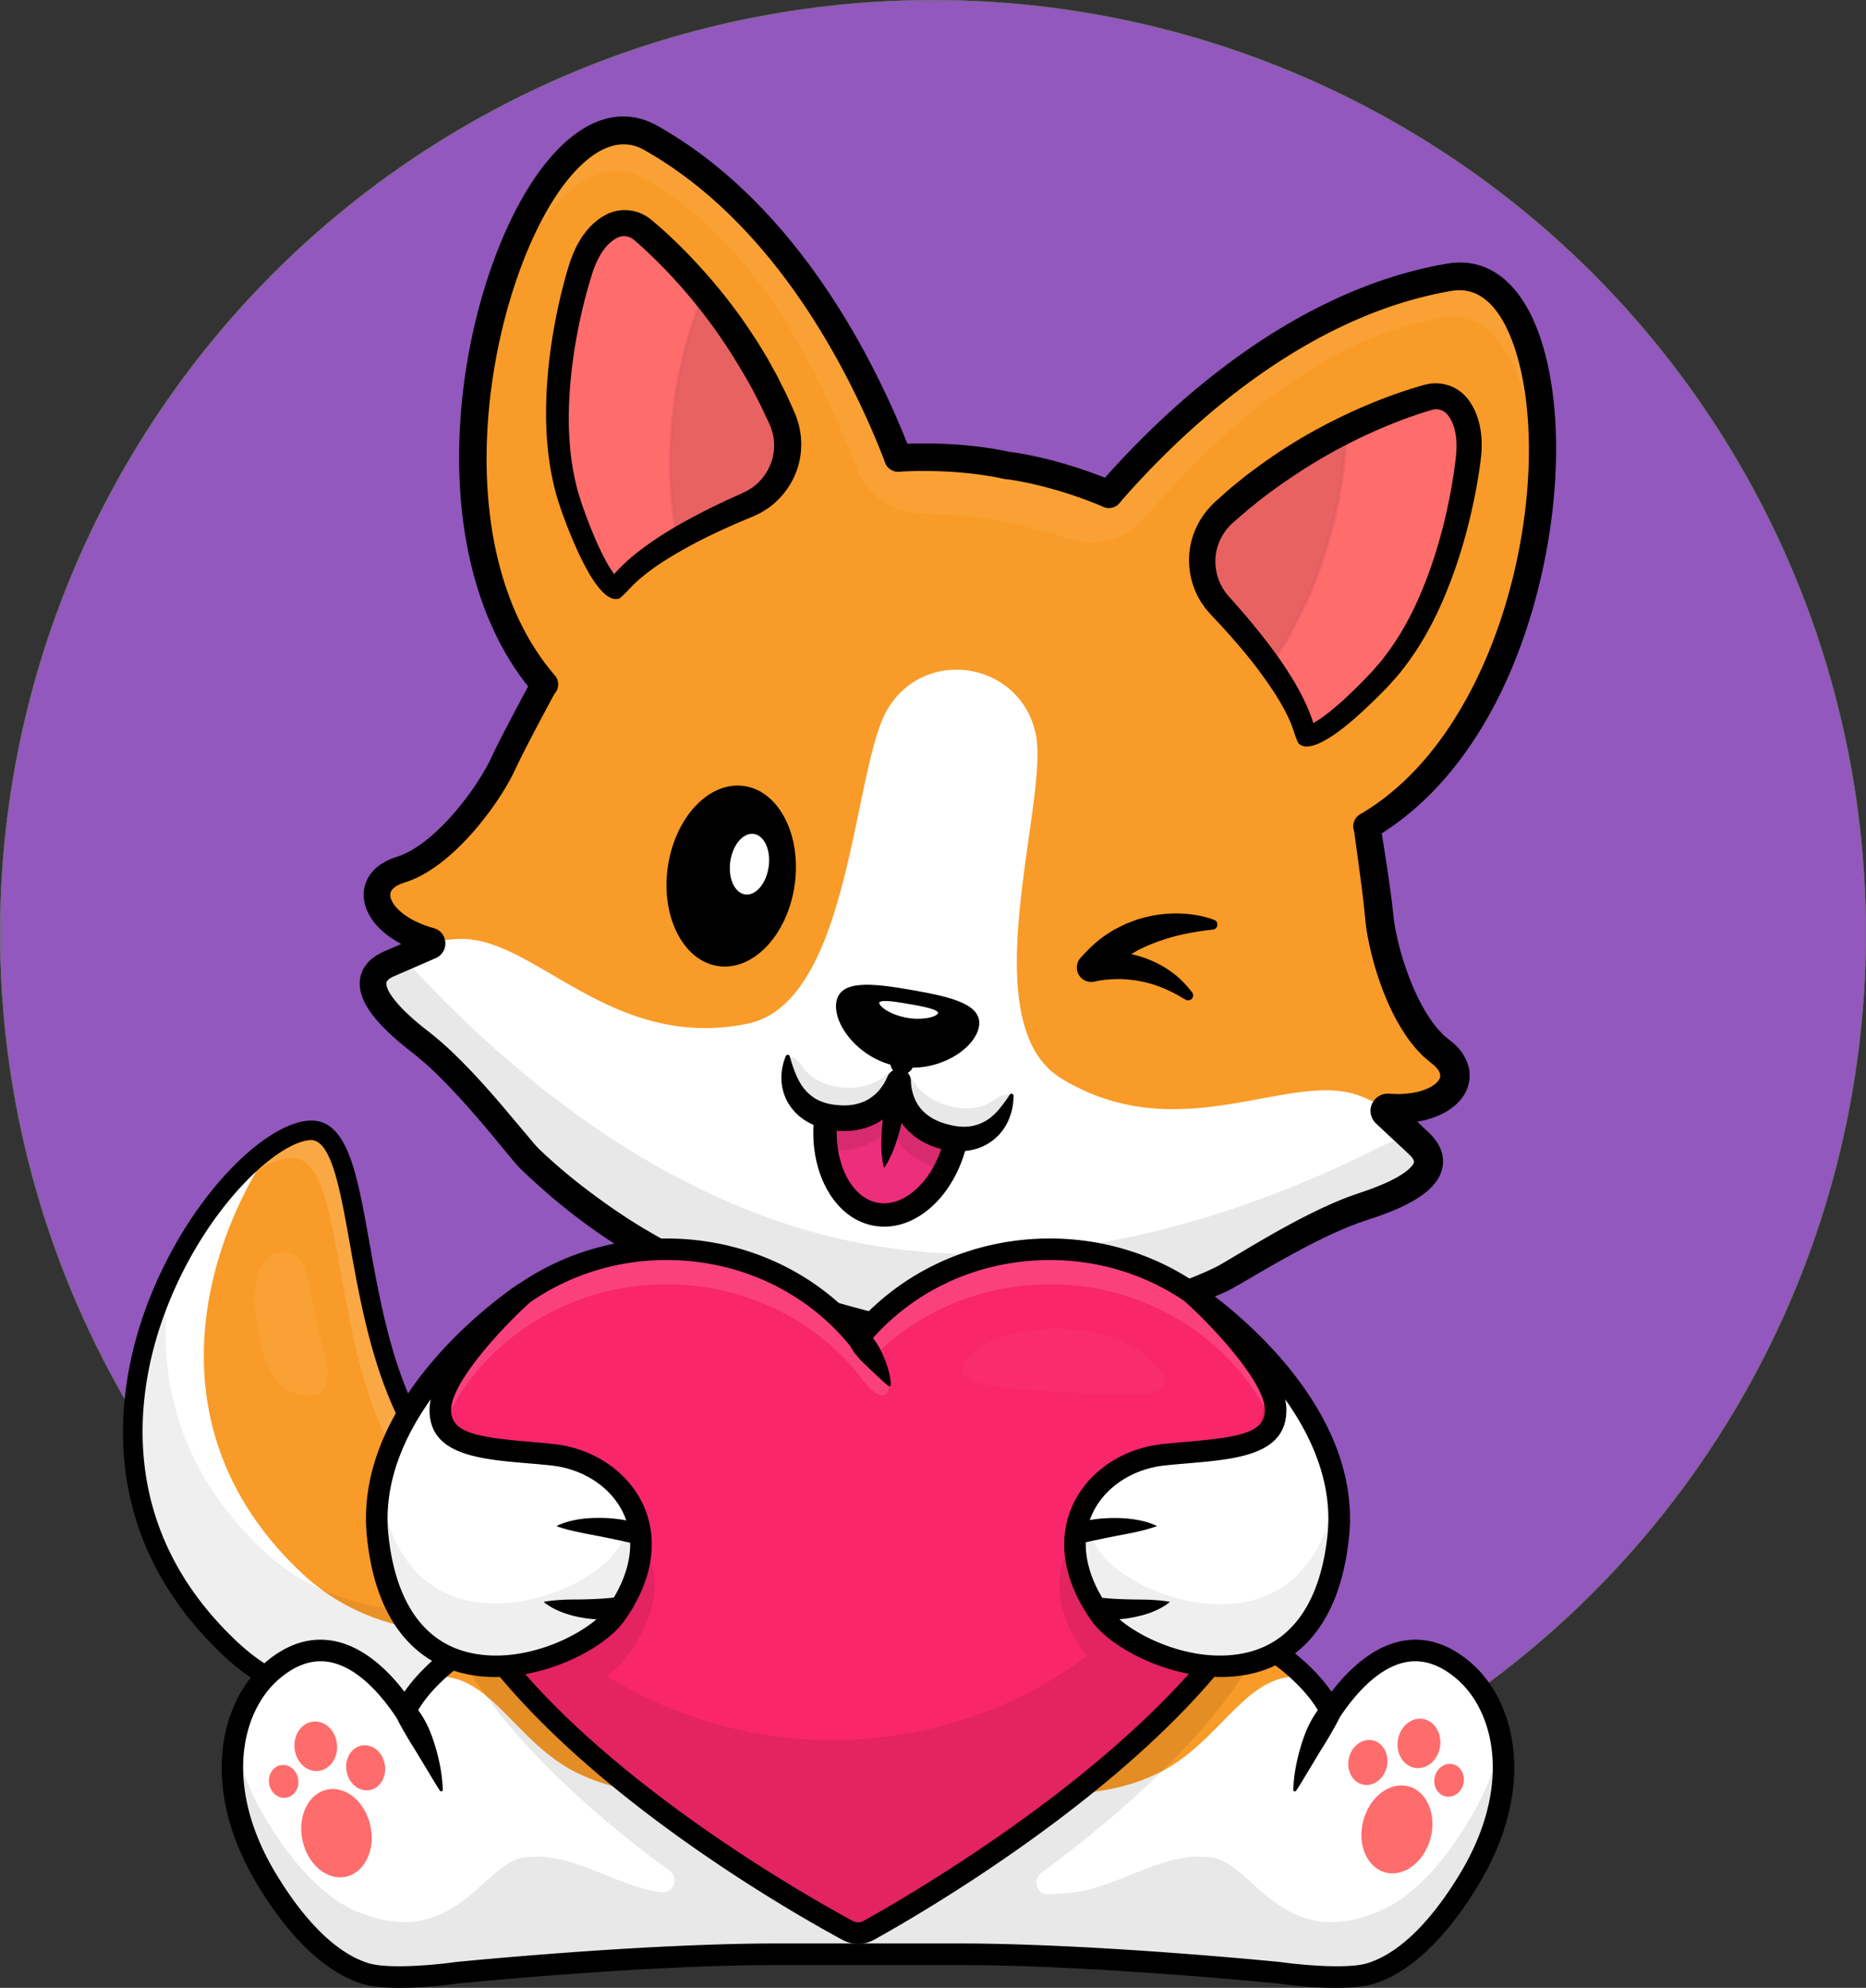 <svg xmlns="http://www.w3.org/2000/svg" width="2852" height="3037.709" viewBox="0 0 2852 3037.709">
  <rect x="0" y="0" width="2852" height="3037.709" fill="#333333" stroke="none"/>
  <g id="Group_31" data-name="Group 31" transform="translate(-310 169)">
    <g id="Ellipse_1" data-name="Ellipse 1" transform="translate(310 -169)" fill="#9258bd" stroke="#707070" stroke-width="1">
      <circle cx="1426" cy="1426" r="1426" stroke="none"/>
      <circle cx="1426" cy="1426" r="1425.5" fill="none"/>
    </g>
    <g id="faq-img" transform="translate(498.008 9.001)">
      <path id="Path_1" data-name="Path 1" d="M832.6,2320.1s-432.5,240.4-666,23.7c-345.2-320.5-12.1-783.9,117.6-794.4,141.8-11.4-24.6,734.9,574,592.6Z" fill="#f99b28"/>
      <g id="Group_2" data-name="Group 2" opacity="0.5">
        <g id="Group_1" data-name="Group 1" opacity="0.5">
          <path id="Path_2" data-name="Path 2" d="M858.2,2142l-25.5,178.1s-9.1,5-25.3,13l21.4-149c-598.6,142.3-432.2-604-573.9-592.6-38.3,3.1-94.2,45.6-145.3,112.2,57.7-90.5,128.9-150.7,174.7-154.4C426,1538,259.6,2284.3,858.2,2142Z" fill="#fff" opacity="0.5"/>
        </g>
      </g>
      <path id="Path_3" data-name="Path 3" d="M842.7,2249.9l-10.1,70.2s-432.5,240.4-665.9,23.7c-302-280.4-84.8-670.2,61.1-770.4-111.3,164.2-182.3,441.1,47.6,654.5C439.2,2380.1,701.1,2307,842.7,2249.9Z" fill="#fff"/>
      <g id="Group_3" data-name="Group 3" opacity="0.25">
        <path id="Path_4" data-name="Path 4" d="M851.9,2186l-19.2,134.2s-432.6,240.4-666,23.7C-29.8,2161.5-6.5,1932.7,73.9,1767.6,47.8,1906.1,75,2062.1,217,2193.9,412.8,2375.6,748.7,2235.8,851.9,2186Z" opacity="0.25"/>
      </g>
      <path id="Path_5" data-name="Path 5" d="M424.1,2449c-109.3,0-200.1-31.7-267.5-94.3-202-187.5-165.2-408.4-125.3-523.4,58.1-167.6,179.4-290.9,251.8-296.7,59.4-4.8,74.3,78.5,93.1,184,24,134.6,53.9,302.2,175,381.6,73.9,48.4,176,57.6,303.6,27.3a15.145,15.145,0,0,1,13.5,3.5,14.934,14.934,0,0,1,4.7,13.1l-25.6,178.2a14.986,14.986,0,0,1-7.5,10.9c-4.5,2.5-111.5,61.5-249.2,94.6C531.4,2442,475.7,2449,424.1,2449Zm-137-884.8a8.594,8.594,0,0,0-1.6.1c-54.6,4.4-169.8,114.4-226.1,276.8C21.9,1949.3-12.8,2157,176.8,2333c207.6,192.8,588.1,5.8,642.2-22.4l21.4-149.3c-126.1,26.3-228.8,14.2-305.5-36.1-131.8-86.5-164.3-268.4-188-401.3C331.7,1638.3,318.4,1564.2,287.1,1564.2Z"/>
      <g id="Group_5" data-name="Group 5" opacity="0.4">
        <g id="Group_4" data-name="Group 4" opacity="0.4">
          <path id="Path_6" data-name="Path 6" d="M202.5,1786.1c-4.5,26,2.4,152.3,64.5,166.4,51.8,11.8,50.8-26.1,39.6-65.6-19.2-67.6-20.9-133.3-40.1-144.9C251.1,1732.9,213.3,1723.7,202.5,1786.1Z" fill="#fff" opacity="0.4"/>
        </g>
      </g>
      <g id="Group_8" data-name="Group 8" opacity="0.3">
        <g id="Group_6" data-name="Group 6" opacity="0.3">
          <path id="Path_7" data-name="Path 7" d="M2118.6,308.5c-15.7-8.1-33.4-11-53-7.6-244.6,41.7-439,236-526.4,338.5a70.378,70.378,0,0,1-103.4,3.9s240.9-344.9,576.8-402.2C2059,233.2,2094.6,259.9,2118.6,308.5Z" fill="#fff" opacity="0.3"/>
        </g>
        <g id="Group_7" data-name="Group 7" opacity="0.3">
          <path id="Path_8" data-name="Path 8" d="M1485.7,666.6a73.023,73.023,0,0,1-51.8-21.5l-1.6-1.6,1.3-1.8c2.4-3.5,245.4-346.5,578.5-403.2,45.2-7.7,82.8,16.1,108.8,68.8l3.5,7.2-7.1-3.7c-15.5-8-32.8-10.5-51.3-7.4-241,41.1-432.3,229.2-524.9,337.6a73.2,73.2,0,0,1-52.6,25.5A25.29,25.29,0,0,1,1485.7,666.6ZM1439.2,643a67.99,67.99,0,0,0,49.1,18.4,66.472,66.472,0,0,0,48.8-23.7c93-109,285.3-298,528-339.4,16.9-2.9,32.9-1.3,47.6,4.6-24.7-45.7-59-66.1-99.7-59.2C1694.6,298,1458.8,615.9,1439.2,643Z" opacity="0.3"/>
        </g>
      </g>
      <path id="Path_9" data-name="Path 9" d="M1844.7,912.1c-16.8-56.8-83.3-128.9-140.2-182.7-51.4-48.5-50.4-130.4,1.5-178.4,91.3-84.4,196-137.9,266.1-167.4,41.5-17.5,87.5,12.6,88.3,57.7,1.3,69.8-8.4,174.9-59.3,289.9-55.1,124.3-148.8,180-148.8,180" fill="#ff6c6c"/>
      <path id="Path_10" data-name="Path 10" d="M1853.6,913.6l-2.7-4.5c.9-.6,93.7-56.7,147.8-178.8,51.1-115.3,60.3-220.7,59.1-288.8a61.393,61.393,0,0,0-27.8-50.2,60.053,60.053,0,0,0-56.9-5.1c-71,29.9-174.8,83.2-265.3,166.9a120.669,120.669,0,0,0-38.7,87.6,117.388,117.388,0,0,0,37.1,86.9c54.8,51.7,123.7,125.6,140.9,183.8l-5,1.5c-16.9-57.1-85.2-130.2-139.5-181.5a122.607,122.607,0,0,1-38.8-90.8,125.949,125.949,0,0,1,40.3-91.4c91.1-84.2,195.4-137.8,266.9-167.9a66.3,66.3,0,0,1,92,60c1.3,68.6-8,174.8-59.5,291C1948.7,856,1854.6,913,1853.6,913.6Z"/>
      <path id="Path_11" data-name="Path 11" d="M1811.9,750.2a432.341,432.341,0,0,1-31.4,58.4c-23.8-28-50.9-55.4-76.1-79.2C1653,680.9,1654,599,1705.9,551s108.2-86,159.9-115.2a63.719,63.719,0,0,1,5.4,24.6C1872.5,530.2,1862.9,635.3,1811.9,750.2Z" fill="#ff6c6c"/>
      <path id="Path_12" data-name="Path 12" d="M1780.8,813l-2.3-2.7c-20.8-24.5-46.4-51.1-75.9-79a122.548,122.548,0,0,1-38.8-90.7,126.34,126.34,0,0,1,40.3-91.5c46-42.5,100-81.4,160.4-115.6l2.5-1.4,1.2,2.7a65.411,65.411,0,0,1,5.6,25.6c1.2,68.6-8.1,174.8-59.6,291a449.013,449.013,0,0,1-31.5,58.7Zm83.8-373.4c-59.1,33.6-111.8,71.8-156.9,113.4a120.41,120.41,0,0,0-38.6,87.7,117.267,117.267,0,0,0,37.2,86.9c28.6,27,53.4,52.8,73.9,76.7a440.632,440.632,0,0,0,29.3-55c51.1-115.2,60.3-220.6,59.1-288.7A58.947,58.947,0,0,0,1864.6,439.6Z"/>
      <g id="Group_11" data-name="Group 11" opacity="0.3">
        <g id="Group_9" data-name="Group 9" opacity="0.3">
          <path id="Path_13" data-name="Path 13" d="M699.7,61c17.5-2.3,35.1,1,52.5,10.8,216.1,122.1,333.1,370.7,380.7,496.7a70.428,70.428,0,0,0,95.9,38.7S1118.9,201.1,822.3,33.5C781.3,10.4,738.7,23.4,699.7,61Z" fill="#fff" opacity="0.3"/>
        </g>
        <g id="Group_10" data-name="Group 10" opacity="0.3">
          <path id="Path_14" data-name="Path 14" d="M1198.7,616.6a74.18,74.18,0,0,1-27.4-5.3,73.143,73.143,0,0,1-40.9-41.8C1080.1,436,963.7,194.3,750.9,74.1c-16.4-9.2-33.5-12.7-50.8-10.4l-8,1.1,5.8-5.6c42.3-40.8,85.8-50.4,125.7-27.9,294.2,166.2,406.7,571.2,407.8,575.3l.6,2.1-2,.9A74.4,74.4,0,0,1,1198.7,616.6ZM710.4,57.7c14.7,0,29.1,4,43.1,11.8,214.3,121.1,331.3,364,381.9,498.1a66.779,66.779,0,0,0,37.9,38.8,68.005,68.005,0,0,0,52.4-.7c-9.2-32.2-123.5-411.1-404.7-569.9-36-20.3-75.2-12.7-113.9,21.9Z" opacity="0.3"/>
        </g>
      </g>
      <path id="Path_15" data-name="Path 15" d="M753.1,721.7c35.1-47.8,122-93.1,193.8-124.4,64.8-28.3,91.5-105.6,59-168.3C948.4,318.6,868,232.8,812.1,181.4c-33.1-30.5-86.6-17.7-102.6,24.4a687.38,687.38,0,0,0-42.3,292.9c9.7,135.7,79.1,219.8,79.1,219.8" fill="#ff6c6c"/>
      <path id="Path_16" data-name="Path 16" d="M755.2,723.2l-4.2-3.1c35.9-48.9,125.8-95.1,194.8-125.3a117.537,117.537,0,0,0,64.4-69.2,120.863,120.863,0,0,0-6.7-95.5C946.6,320.7,867,235.5,810.3,183.3a60.055,60.055,0,0,0-55.2-14.5,61.39,61.39,0,0,0-43.2,37.8c-24.2,63.7-51.2,165.9-42.2,291.7,9.6,133.3,77.8,217.4,78.5,218.3l-4.1,3.3c-.7-.8-70-86.3-79.7-221.2-9.1-126.7,18.1-229.8,42.5-294a66.351,66.351,0,0,1,106.9-25.4c57,52.5,137,138.2,194.3,248.3a125.99,125.99,0,0,1,7,99.7,123.166,123.166,0,0,1-67.2,72.3C879.4,629.6,790.4,675.2,755.2,723.2Z"/>
      <path id="Path_17" data-name="Path 17" d="M838.7,580.5a454.947,454.947,0,0,0,9.7,65.6c31.9-18.3,66.7-34.9,98.4-48.7,64.8-28.3,91.5-105.6,59-168.4-32.6-62.7-72.7-117.5-111.5-162.6a64.371,64.371,0,0,0-13.4,21.3C856.2,352.9,829.7,455.1,838.7,580.5Z" fill="#ff6c6c"/>
      <path id="Path_18" data-name="Path 18" d="M846.7,650.1l-.8-3.5a455.942,455.942,0,0,1-9.8-65.9c-9.1-126.7,18-229.8,42.4-294a67.225,67.225,0,0,1,13.9-22.2l2-2.1,1.9,2.2c45.3,52.6,82.9,107.5,111.8,163.1a125.767,125.767,0,0,1,6.9,99.8,122.712,122.712,0,0,1-67.2,72.2c-37.2,16.2-70.2,32.6-98.1,48.6Zm47.6-379.8a61.3,61.3,0,0,0-10.9,18.3c-24.2,63.7-51.2,166-42.1,291.7a436.8,436.8,0,0,0,8.9,61.7,1040.266,1040.266,0,0,1,95.5-47.1,117.537,117.537,0,0,0,64.4-69.2,120.685,120.685,0,0,0-6.7-95.6C975.2,375.7,938.5,321.9,894.3,270.3Z"/>
      <path id="Path_19" data-name="Path 19" d="M2012.6,1428.2c-54.9-41.1-87.7-151.7-92.4-205-2.7-30.8-11.7-92.2-18.8-138.7,325.2-189,337.7-874.9,125.8-838.8C1788,286.4,1597,473,1506.8,577.1c-88.8-37.2-156.3-44-156.3-44s-67.5-17-165.7-11.4c-49.4-128.2-166-369.4-377.8-489C619.2-73.4,397.7,581.4,644.1,867.7c-22.2,41-50.5,94.2-63.3,121.7-22.5,48.5-90.9,141.6-156.5,161.6-38.7,11.8-45.6,41.1-25,67.7,13.2,17,37.8,32.9,72.5,42.2,2.7.8,5.6,1.4,8.5,2.1l-.2.1c-2.4,1-22.2,9.3-73.1,31.5-49.9,21.8-20.7,67.4,47.6,119.9s149.1,161.1,166.6,178.1c10.2,10,63.7,70.7,174.3,131.3,78.7,43.2,186.3,86.2,327.8,110.9,340.3,59.4,532.2-47.8,554.5-57.9,22.2-10.1,135-84.9,217.1-111.1,82.1-26.3,124.9-59.4,85.3-96.7-43.2-40.8-58.3-54.6-58.3-54.6,2.8.4,5.7.7,8.4.9,35.9,3.1,64.6-3.6,82.8-15.1C2041.6,1482.3,2045,1452.4,2012.6,1428.2Z" fill="#f99b28"/>
      <g id="Group_13" data-name="Group 13" opacity="0.4">
        <g id="Group_12" data-name="Group 12" opacity="0.4">
          <path id="Path_20" data-name="Path 20" d="M2016.3,307.7c-201.9,34.4-357.8,194.7-455.7,306.4a107.542,107.542,0,0,1-113.9,31.7c-61.8-20-110.9-28.8-110.9-28.8s-50.4-8.7-117-10.6a107.671,107.671,0,0,1-97.2-67.9C1067.5,400.1,975,195.9,796.2,94.9,696.5,38.6,587.4,196.6,543.7,400.2,575.3,165.6,697.5-35.6,808,26.9c211.8,119.6,328.4,360.8,377.8,489,98.2-5.6,165.7,11.4,165.7,11.4s67.5,6.7,156.3,43.9C1598,467.1,1789,280.5,2028.2,239.7c125.1-21.4,172,209.3,122.4,440.7C2178.4,474.1,2129.2,288.5,2016.3,307.7Z" fill="#fff" opacity="0.4"/>
        </g>
      </g>
      <path id="Path_21" data-name="Path 21" d="M1895,1665.9c-82.1,26.3-194.9,101.1-217.1,111.1-22.2,10.1-214.1,117.3-554.5,57.9-141.5-24.7-249.1-67.8-327.8-110.9-110.6-60.6-164.1-121.3-174.3-131.3-17.5-17-98.3-125.6-166.6-178.1s-97.5-98.1-47.6-119.9c50.9-22.2,70.7-30.5,73.1-31.5a.31.31,0,0,1,.2-.1c-2.9-.7-5.8-1.3-8.5-2.1,11.9-1.8,25-3.2,39.3-4,116.1-6.9,232,172.1,442.7,129.5,161.7-32.7,160.6-398.9,216.8-484.3.6-.9,1.1-1.7,1.7-2.6,59.3-88.1,195.4-64.3,221.3,38.6.3,1,.5,2,.8,3,24,99.4-101.1,443.5,40,529.1,183.9,111.4,353.5-17.7,460.4,28.1,13.2,5.6,25.1,11.4,35.7,17.2-2.7-.2-5.6-.5-8.4-.9,0,0,15.1,13.8,58.3,54.6C2019.9,1606.5,1977.1,1639.6,1895,1665.9Z" fill="#fff"/>
      <path id="Path_22" data-name="Path 22" d="M1506.7,598.2a20.105,20.105,0,0,1-8.2-1.7c-84.9-35.7-149.6-42.4-150.2-42.4-1-.1-2.1-.3-3.1-.5-.6-.2-66-16.1-159.3-10.8a21.034,21.034,0,1,1-2.4-42c93.3-5.3,159.5,9,170.5,11.6,11.1,1.3,76.5,9.9,160.9,45.4a21,21,0,0,1-8.2,40.4Z"/>
      <path id="Path_23" data-name="Path 23" d="M662,877.5c-16.3,30.2-32.5,60.4-48,90.8-3.9,7.6-7.7,15.2-11.3,22.7l-5.6,11.8c-2.1,4.2-4.2,8.3-6.4,12.3a435.97,435.97,0,0,1-29.3,45.5c-21.3,28.9-45.2,55.9-74.5,79-14.8,11.3-30.9,21.8-50,28.8l-7,2.4c-1.5.6-3.2,1-4.6,1.6a44.8,44.8,0,0,0-7.9,4,23.867,23.867,0,0,0-5.5,4.6,10.81,10.81,0,0,0-2.7,4.5,12.419,12.419,0,0,0-.7,4.8,22.664,22.664,0,0,0,1.4,6.2,45.422,45.422,0,0,0,9.9,14.4c9.2,9.5,22.2,17.3,36.2,23,3.5,1.4,7.1,2.8,10.8,4,1.8.7,3.7,1.1,5.5,1.7l2.8.8,1.7.5a24.4,24.4,0,0,1,2.4,1,20.874,20.874,0,0,1,4.7,3,22.622,22.622,0,0,1,6.6,8.6,24.629,24.629,0,0,1,.5,19.2,24.025,24.025,0,0,1-5.9,8.7,25.9,25.9,0,0,1-4.2,3.2c-.7.4-1.5.8-2.3,1.2l-.8.4-5.9,2.6L460,1294l-46.6,20.2c-5.8,2.6-9.4,6-10.3,7.8a5.2,5.2,0,0,0-.7,2.9,19.62,19.62,0,0,0,1.1,5.8c1.5,4.9,5.2,10.9,9.5,16.7a196.583,196.583,0,0,0,15.1,17.3,384.245,384.245,0,0,0,36.9,32.1,504.4,504.4,0,0,1,40.6,35.2c25.5,24.6,48.9,50.6,71.6,77l33.5,39.7,16.4,19.5c2.6,3,5.5,6.4,7.7,8.5,1,1.1,2.8,2.8,4.2,4.1l4.5,4.3a874.191,874.191,0,0,0,77.8,64.1c27.1,20,54.9,38.8,83.9,55.5a700.791,700.791,0,0,0,89.3,44.5c7.7,3.1,15.4,6,23.1,8.8l24.1,8.2,48.7,15.8c65.2,20.6,130.7,39.9,197.4,55.6a6.859,6.859,0,0,1,5.1,8.2,6.957,6.957,0,0,1-7,5.3c-34.7-2-69.2-6.7-103.4-12.7s-68.1-13.3-101.8-21.6c-16.9-4.1-33.6-8.5-50.3-13.2l-25.1-7.2c-8.6-2.7-17.2-5.4-25.5-8.6a605.3,605.3,0,0,1-96.3-45.4c-61.2-35.6-117-78.6-168.3-127l-4.8-4.6c-1.7-1.6-3-2.9-5-5-3.9-4-6.5-7.2-9.5-10.7L579.2,1575c-10.9-13.3-21.8-26.5-32.9-39.4-22.1-25.8-44.9-51-68.8-74.2a475.4,475.4,0,0,0-37.3-32.4,411.411,411.411,0,0,1-40.9-35.7,208.182,208.182,0,0,1-18.8-21.5c-5.8-8-11.6-16.7-15.5-28.2a58.587,58.587,0,0,1-3.2-19.5,47.362,47.362,0,0,1,5.8-21.8,52.637,52.637,0,0,1,13.5-15.7,73.459,73.459,0,0,1,14.9-9.2l3.6-1.7,3-1.3,5.9-2.6,11.9-5.1,23.7-10.3,11.9-5.1,5.9-2.6c-.1,0,.7-.3-.1,0a11.941,11.941,0,0,0-1.6.8,20.141,20.141,0,0,0-2.9,2.2,17.363,17.363,0,0,0-4.1,6,16.526,16.526,0,0,0,.3,12.9,16.7,16.7,0,0,0,4.7,6,17.346,17.346,0,0,0,3.4,2.1,12.2,12.2,0,0,0,1.7.7c.6.2,1.4.4.9.3l-3.4-1c-2.3-.7-4.6-1.3-6.8-2.1-4.5-1.5-9-3.1-13.4-5-17.7-7.4-35.1-17.2-50-32.4A85.032,85.032,0,0,1,372,1211a66.864,66.864,0,0,1-4.1-18.9,53.488,53.488,0,0,1,3-20.5,51.624,51.624,0,0,1,10.3-17.5,60.943,60.943,0,0,1,14.1-12.1,85.294,85.294,0,0,1,15-7.7c2.5-1.1,5-1.8,7.5-2.7l5.2-1.8c13.3-4.9,26.5-13.1,38.9-22.7,24.9-19.5,47.1-44.4,66.6-70.9A412.268,412.268,0,0,0,555.1,995c1.9-3.5,3.8-7,5.5-10.5l5.5-11.5c3.8-8,7.7-15.8,11.7-23.5,15.8-30.9,32.1-61.3,48.5-91.7a20.529,20.529,0,0,1,27.7-8.3A21.162,21.162,0,0,1,662,877.5Z"/>
      <path id="Path_24" data-name="Path 24" d="M1921.6,1081.4c4.3,26.9,8.7,53.8,12.6,80.9,1.9,13.6,3.8,27.1,5.5,40.9l2.3,20.5c.6,6,1.7,12.3,2.8,18.5a431.4,431.4,0,0,0,21.4,74.3c9.3,24.1,20.6,47.2,34.8,67,1.7,2.6,3.7,4.7,5.5,7.1,1.9,2.3,3.7,4.7,5.7,6.7l5.9,6.2,6.3,5.3,1.6,1.3,2.4,1.9c1.7,1.4,3.3,2.6,5,4.1a86.672,86.672,0,0,1,9.4,9.7,67.6,67.6,0,0,1,13.9,27.1c2.8,10.8,1.6,23.3-2.6,33.5a65.845,65.845,0,0,1-18,24.6c-14.4,12.4-30.3,18.5-45.8,22.6a179.33,179.33,0,0,1-46.2,4.8c-3.8,0-7.6-.3-11.3-.5h-.8a19.678,19.678,0,0,0,6.7-.9,19.057,19.057,0,0,0,10.2-8,18.843,18.843,0,0,0,2.7-11.3,19.33,19.33,0,0,0-5.4-11.7l14.3,13.4,29.7,28.1,3.7,3.5,1.9,1.8,2.3,2.3a89.035,89.035,0,0,1,9,10.7c5.6,7.8,10.8,19.3,10.4,32.2-.2,12.9-6,24-11.9,31.6a93.141,93.141,0,0,1-19.3,18.2c-13.2,9.5-26.5,16.1-39.9,22-13.3,5.8-26.7,10.6-40.2,15l-5,1.6-4.5,1.6-9.1,3.1c-6,2.3-12.1,4.6-18.1,7.1-48.3,20.4-95.2,46.9-141.9,74.2l-17.7,10.3c-6,3.5-11.8,6.8-18.8,10.5-1.8.9-3.9,2-5.4,2.7l-4.7,2.1-9.7,4.2q-9.75,4.05-19.5,7.8a748.648,748.648,0,0,1-79.6,25c-53.7,13.6-108.6,22.2-163.6,24.7a10.622,10.622,0,0,1-2.7-21h.2c26.4-5.5,52.8-10.8,78.8-17.3s51.8-13.5,77.2-21.6c25.5-7.9,50.5-17,75-26.8,6.1-2.5,12.2-5.1,18.2-7.7l8.9-4.1,4.6-2.2,3.7-1.9c5.1-2.7,11-6.2,16.7-9.6l17.5-10.4c46.9-27.9,94.5-55.7,146.3-78.1,6.5-2.7,13.1-5.4,19.8-8l10.2-3.6,5.1-1.8,4.7-1.6c12.4-4.1,24.5-8.7,36.1-13.8,11.5-5.1,22.5-10.9,31.3-17.5a51.4,51.4,0,0,0,10.3-9.7c2.3-3.1,2.7-5,2.6-5.7,0-.8-.3-2.6-2.5-5.7a29.388,29.388,0,0,0-4.2-4.8l-1.3-1.3-1.9-1.7-3.7-3.5-29.7-27.7-15.4-14.5a26.455,26.455,0,0,1-7.6-16.2,25.81,25.81,0,0,1,3.9-16.2,26.159,26.159,0,0,1,14.1-11.1,27.292,27.292,0,0,1,9.2-1.3l1.8.1c3,.1,6,.4,9,.4a131.538,131.538,0,0,0,34.7-3.5c10.7-2.7,20.7-7.1,26.9-12.7a21.922,21.922,0,0,0,6.1-7.8,10.3,10.3,0,0,0,.5-6.5,21.293,21.293,0,0,0-4.8-8.7,43.911,43.911,0,0,0-4.8-4.9,37.04,37.04,0,0,0-2.9-2.4l-3.9-3.2-9.3-7.9-8.2-8.5a102.724,102.724,0,0,1-7.5-8.8c-2.3-3-4.9-5.9-7-9-17.4-24.6-30.2-50.6-40.1-77.4a474.95,474.95,0,0,1-22.7-82.5c-1.2-7.2-2.3-14.3-3-21.8l-2-20c-1.4-13.2-3.1-26.6-4.9-40-3.5-26.8-7.1-53.7-10.9-80.5a20.546,20.546,0,0,1,40.6-6.3Z"/>
      <path id="Path_25" data-name="Path 25" d="M667.1,498.6c9.7,135.6,79.1,219.7,79.1,219.7l6.9,3.4c19.6-26.6,55.2-52.5,95.4-75.7,31.9-18.3,66.7-34.9,98.4-48.7,64.8-28.3,91.5-105.6,59-168.4-32.6-62.7-72.7-117.5-111.5-162.6a1038.808,1038.808,0,0,0-82.3-85c-33.1-30.5-86.6-17.7-102.6,24.3C684.6,271,658.1,373.2,667.1,498.6Z" fill="#ff6c6c"/>
      <g id="Group_14" data-name="Group 14" opacity="0.3">
        <path id="Path_26" data-name="Path 26" d="M838.7,580.5a454.947,454.947,0,0,0,9.7,65.6c31.9-18.3,66.7-34.9,98.4-48.7,64.8-28.3,91.5-105.6,59-168.4-32.6-62.7-72.7-117.5-111.5-162.6a64.371,64.371,0,0,0-13.4,21.3C856.2,352.9,829.7,455.1,838.7,580.5Z" opacity="0.3"/>
        <path id="Path_27" data-name="Path 27" d="M846.7,650.1l-.8-3.5a455.942,455.942,0,0,1-9.8-65.9c-9.1-126.7,18-229.8,42.4-294a67.225,67.225,0,0,1,13.9-22.2l2-2.1,1.9,2.2c45.3,52.6,82.9,107.5,111.8,163.1a125.767,125.767,0,0,1,6.9,99.8,122.712,122.712,0,0,1-67.2,72.2c-37.2,16.2-70.2,32.6-98.1,48.6Zm47.6-379.8a61.3,61.3,0,0,0-10.9,18.3c-24.2,63.7-51.2,166-42.1,291.7a436.8,436.8,0,0,0,8.9,61.7,1040.266,1040.266,0,0,1,95.5-47.1,117.537,117.537,0,0,0,64.4-69.2,120.685,120.685,0,0,0-6.7-95.6C975.2,375.7,938.5,321.9,894.3,270.3Z" fill="#6b184e" opacity="0.3"/>
      </g>
      <path id="Path_28" data-name="Path 28" d="M746.7,707.2a16.711,16.711,0,0,1,1.7-5.2l.3-.5,1-1.1,2-2.2,4-4.4c2.6-3,5.5-5.6,8.3-8.4s5.7-5.5,8.6-7.9c11.6-10.4,23.9-19.4,36.4-28.1,25-17.3,51.3-31.9,77.9-45.5,13.3-6.8,26.7-13.3,40.3-19.5l20.3-9.2c2.6-1.4,5.3-2.6,7.9-4,2.4-1.7,5.1-3,7.4-4.8,18.8-13.9,31.3-36.5,32.2-59.8a78.308,78.308,0,0,0-5.9-34.1l-.8-2c-.3-.7-.7-1.6-1.1-2.4l-2.3-4.8-4.6-9.7c-3-6.5-6-12.9-9.4-19.2-12.6-25.6-27.4-50.1-42.6-74.3A819.813,819.813,0,0,0,821.4,226.4c-10.1-10.1-20.3-20-30.9-29.5-2.6-2.4-5.3-4.7-8-7-.6-.5-1.5-1.3-1.9-1.6l-1.2-.9c-.8-.5-1.6-1.1-2.5-1.6a22.753,22.753,0,0,0-17.1-2.1c-.9.2-1.9.6-2.8.9-.8.4-1.8.8-3,1.5a58.73,58.73,0,0,0-12.8,9.9c-7.9,8.2-14.3,19-19.3,31-1.2,3-2.4,6-3.5,9.2l-1.6,4.7-1.5,5.1c-2.1,6.8-4.1,13.7-6,20.6-3.8,13.8-7.2,27.8-10.3,41.8a788.527,788.527,0,0,0-13.9,84.8c-5.9,56.7-5.9,114.6,7.4,168.9,1.4,6.9,3.6,13.5,5.6,20.1l3.1,10,3.7,10.2c2.4,6.8,4.9,13.6,7.6,20.2,2.5,6.7,5.3,13.3,8.1,19.9a405.431,405.431,0,0,0,18.2,38.1,181.18,181.18,0,0,0,10.6,16.9,70.206,70.206,0,0,0,5.6,6.8l1.3,1.3,1.1.9a3.808,3.808,0,0,1,.6.5c-.1-.1-.2-.1-.3-.2a6.656,6.656,0,0,0-.7-.3l-.5-.1C757.2,706.1,749.5,705.1,746.7,707.2Zm12.7,28.9c-3,2-10.9,1.1-10.9.7l-1.1-.4a10.265,10.265,0,0,1-2-.8c-.9-.4-1.9-.9-2.8-1.4a43.956,43.956,0,0,1-3.9-2.6l-3.1-2.6-2.6-2.5a107.1,107.1,0,0,1-8.6-10,208.318,208.318,0,0,1-13.1-20.1,421.444,421.444,0,0,1-20.3-41c-3-6.9-6-13.8-8.7-20.7-2.9-6.9-5.5-13.9-8.1-20.9l-3.9-10.5-3.6-11a216.61,216.61,0,0,1-6.5-22.2c-15.3-59.7-15.9-121.1-10.5-180.8a828.67,828.67,0,0,1,13.4-88.9q4.5-22.05,10.2-43.8c1.8-7.3,3.9-14.5,6-21.7l1.6-5.4,1.8-5.7c1.2-3.8,2.7-7.6,4.2-11.4,6-15.2,14.4-30.3,26.7-43.5a94.623,94.623,0,0,1,21.7-17.2c1.9-1.1,4.3-2.3,6.8-3.5a68.638,68.638,0,0,1,7.6-2.7,61.212,61.212,0,0,1,15.9-2.4,62.691,62.691,0,0,1,30.9,7.4,59.158,59.158,0,0,1,6.8,4.2l3.2,2.4,2.4,2c2.9,2.5,5.8,4.9,8.7,7.4,11.5,9.9,22.4,20.2,33.2,30.8A871.064,871.064,0,0,1,911.5,264a788.279,788.279,0,0,1,53.2,72.8c4.2,6.2,8.1,12.7,12,19.1s7.9,12.8,11.5,19.5l10.9,19.8,10.2,20.2c3.5,6.7,6.6,13.5,9.7,20.4l4.6,10.3,2.3,5.2c.4.9.8,1.7,1.2,2.6l1.2,3.1a121.815,121.815,0,0,1,8,52.1c-2.1,35.4-21.3,68.9-50,89.2-3.5,2.6-7.4,4.7-11.1,7-3.8,2.1-7.9,3.9-11.8,5.7l-20,8.4C930.1,625.1,917,631,904,637.2a706.642,706.642,0,0,0-75.2,41,338.6,338.6,0,0,0-34.1,24.4,101.583,101.583,0,0,0-7.8,6.7c-2.5,2.3-5.2,4.5-7.4,6.9l-3.5,3.6-1.8,1.8-.9.9-1.4,1.6A154.168,154.168,0,0,1,759.4,736.1Z"/>
      <path id="Path_29" data-name="Path 29" d="M1977.5,778.3c-64.3,119.8-161.9,168.3-161.9,168.3l-7.6.3c-7-32.3-29-70.4-56.2-108-21.6-29.7-46.6-59.1-69.9-84.7-47.6-52.3-40.4-133.8,14.9-177.8,55.4-44,114.3-77.6,168.1-102.9a1047.13,1047.13,0,0,1,109.8-44c42.7-14.3,86.3,19.2,83.7,64.1C2054.5,563.4,2037,667.5,1977.5,778.3Z" fill="#ff6c6c"/>
      <g id="Group_15" data-name="Group 15" opacity="0.3">
        <path id="Path_30" data-name="Path 30" d="M1787.5,783a433.23,433.23,0,0,1-35.7,55.9c-21.6-29.7-46.6-59.1-69.9-84.7-47.6-52.3-40.4-133.8,14.9-177.8,55.4-44,114.3-77.6,168.1-102.9a64.043,64.043,0,0,1,3.5,24.9C1864.4,568.1,1846.9,672.2,1787.5,783Z" opacity="0.3"/>
        <path id="Path_31" data-name="Path 31" d="M1751.8,843.3l-2.1-2.9c-18.9-26-42.4-54.4-69.7-84.4a122.789,122.789,0,0,1-31.9-93.4,125.92,125.92,0,0,1,47.1-88.2c49.1-39,105.8-73.7,168.7-103.2l2.6-1.2,1,2.7a66.768,66.768,0,0,1,3.7,25.9c-3.9,68.5-21.2,173.8-81.3,285.7a441.014,441.014,0,0,1-35.9,56.2Zm111.6-366.1c-61.4,29.1-116.9,63.2-164.9,101.3a121.009,121.009,0,0,0-45.1,84.5,117.455,117.455,0,0,0,30.5,89.4c26.5,29.1,49.3,56.6,68,82a443.624,443.624,0,0,0,33.3-52.7c59.6-111.1,76.7-215.5,80.6-283.5A61.458,61.458,0,0,0,1863.4,477.2Z" fill="#6b184e" opacity="0.3"/>
      </g>
      <path id="Path_32" data-name="Path 32" d="M1796.3,957.5a131.206,131.206,0,0,1-6.2-15.9l-.6-2-.4-1.2-.9-2.4-1.7-4.7c-1-3.1-2.6-6.2-3.9-9.4-1.3-3.1-2.8-6.2-4.4-9.3a348.692,348.692,0,0,0-21.2-36.2,700.844,700.844,0,0,0-51.9-68.2q-13.95-16.35-28.7-32.3l-14.8-15.8c-2.8-3.3-5.8-6.6-8.4-10.1-2.4-3.6-5.2-7.1-7.3-11-17.9-30.3-21.8-68.7-9.2-101.9a120.969,120.969,0,0,1,28.5-44.3l2.3-2.4c.8-.7,1.4-1.3,2.1-1.9l4.2-3.8,8.4-7.5c5.6-5,11.3-10,17.2-14.7l17.5-14.2L1735,535c6-4.6,12.2-8.8,18.4-13.1s12.4-8.6,18.8-12.6a787.346,787.346,0,0,1,78.3-44.8,829.072,829.072,0,0,1,82.6-36.1c14.1-5.2,28.3-10.2,42.9-14.5,3.6-1.1,7.3-2.1,10.9-3.2l2.9-.8,3.9-.9a70,70,0,0,1,8-1.1,63.638,63.638,0,0,1,31.3,5.8,59.892,59.892,0,0,1,13.5,8.7,51.154,51.154,0,0,1,5.8,5.6,59.982,59.982,0,0,1,4.8,6,93.845,93.845,0,0,1,12.7,24.5c5.9,17.1,7.3,34.3,6.6,50.6-.2,4.1-.4,8.1-.9,12.1l-.7,6-.8,5.6c-1,7.5-2.1,14.9-3.4,22.3-2.4,14.8-5.4,29.5-8.6,44.1a819.236,819.236,0,0,1-24.1,86.7c-19.4,56.7-45,112.5-83.4,160.7-4.5,6.2-9.8,11.8-15,17.6l-7.7,8.6-7.9,7.9c-5.2,5.3-10.5,10.6-15.9,15.7-5.3,5.2-10.9,10.3-16.4,15.4-11.2,10.1-22.6,20-35.3,29.1a184.09,184.09,0,0,1-20.2,13,94.2,94.2,0,0,1-11.9,5.6l-3.4,1.2-3.9,1.1c-1.3.3-3.1.6-4.6.8-1,.1-2.1.1-3.1.2a17.027,17.027,0,0,1-2.1-.1l-1.2-.1C1805.8,962.9,1798.2,960.5,1796.3,957.5Zm23.4-21.3c-1.7-3-9.1-5.3-9-4.9l-.5-.1H1809a4.5,4.5,0,0,0,.8-.2l1.4-.4,1.8-.7a71.555,71.555,0,0,0,7.9-3.9,159.988,159.988,0,0,0,16.6-11.1,405.037,405.037,0,0,0,32.2-27.3c5.2-4.9,10.4-9.8,15.5-14.9,5.1-5,10.2-10.1,15.2-15.4l7.5-7.8,6.9-7.9c4.6-5.2,9.3-10.3,13.3-16.1,34.3-44.2,58-97,75.7-151.2a787.009,787.009,0,0,0,21.9-83.1c2.9-14,5.5-28.2,7.6-42.3q1.65-10.65,3-21.3l.7-5.3.5-4.9c.3-3.3.5-6.6.6-9.8.4-12.9-1.1-25.4-4.9-36.1a59.018,59.018,0,0,0-7.6-14.3c-.8-1.1-1.5-1.9-2.1-2.6a20.887,20.887,0,0,0-2.2-2,23.258,23.258,0,0,0-5-3.1,21.751,21.751,0,0,0-11.5-1.9c-1,.1-1.9.3-2.9.4l-1.4.4c-.5.1-1.6.5-2.3.7-3.4,1-6.8,2-10.1,3.1-13.5,4.2-27,9.1-40.3,14.2a823.987,823.987,0,0,0-152.2,78.5c-23.7,15.8-47.2,32.1-69.2,50.4-5.7,4.4-11,9.1-16.4,13.7l-8.1,7-4.1,3.5c-.6.6-1.4,1.2-2,1.7l-1.5,1.5a80.36,80.36,0,0,0-19.3,28.7c-8.8,21.7-6.6,47.4,4.9,67.8,1.3,2.6,3.2,4.9,4.7,7.4,1.7,2.4,3.7,4.6,5.6,6.9l14.8,16.7q14.7,16.8,28.8,34.2c18.7,23.3,36.8,47.3,52.6,73.3a373.506,373.506,0,0,1,21.8,40.5c1.7,3.5,3.2,7.1,4.6,10.8s3,7.2,4.2,11.1l1.9,5.7.9,2.8.5,1.4.1.6A29.519,29.519,0,0,1,1819.7,936.2Z"/>
      <path id="Path_33" data-name="Path 33" d="M1283.8,1503.5c-18.4,105.7-78,183.6-133,174s-84.7-103.1-66.2-208.8" fill="#ff6c6c"/>
      <path id="Path_34" data-name="Path 34" d="M1159.9,1680.9a62.172,62.172,0,0,1-9.6-.8c-27.6-4.8-49.9-29.7-62.7-70.1-12.6-39.8-14.6-90.1-5.6-141.7l5.2.9c-8.8,50.7-6.9,100.1,5.5,139.2,12.2,38.4,33,62.1,58.6,66.5,53.4,9.3,111.8-67.8,130-171.9l5.2.9C1268.8,1604.9,1213.5,1680.9,1159.9,1680.9Z"/>
      <path id="Path_35" data-name="Path 35" d="M1278.9,1527.3c-8.3,34.3-20.9,64.8-36.1,89.3-26.1,42.3-59.8,66.6-92,60.9-32.2-5.6-55.7-39.9-65.9-88.6-6-28.1-7.5-61.1-3.7-96.1Z" fill="#ed2e7a"/>
      <path id="Path_36" data-name="Path 36" d="M1163.2,1606.8c-2.7-9.9-3.6-19.5-4.1-29a264.824,264.824,0,0,1,.7-28.2c.6-9.3,1.6-18.6,2.7-27.8a254.136,254.136,0,0,1,5.1-27.4,14.971,14.971,0,0,1,29.4,5.1,253.894,253.894,0,0,1-4.4,27.5c-2,9.1-4.2,18.1-6.8,27.1a261.143,261.143,0,0,1-8.9,26.7C1173.1,1589.7,1169.1,1598.4,1163.2,1606.8Z"/>
      <path id="Path_37" data-name="Path 37" d="M1163.5,1696.5a92.547,92.547,0,0,1-15.7-1.4c-64.6-11.3-104.8-91.8-89.5-179.4a17.871,17.871,0,1,1,35.2,6.2c-11.7,67.1,16,130.4,60.4,138.1,20.7,3.6,42.7-5,62-24.2,20.9-20.8,35.7-51.1,41.6-85.3a17.871,17.871,0,1,1,35.2,6.2c-7.2,41.4-25.5,78.5-51.6,104.5C1217.9,1684.2,1190.8,1696.5,1163.5,1696.5Z"/>
      <g id="Group_16" data-name="Group 16" opacity="0.3">
        <path id="Path_38" data-name="Path 38" d="M1081.2,1492.8c-3.4,30.9-2.6,60.2,1.8,86,1.3.1,2.5.4,3.9.5,59.9,3.4,86.1-35.8,86.1-35.8l1.2.2s11.1,46.6,68.9,62.8c1.7.5,3.4.9,5,1.2,12.9-22.9,23.6-50.2,30.9-80.5Z" opacity="0.3"/>
      </g>
      <path id="Path_39" data-name="Path 39" d="M1358.1,1495.7c-15.5,55.5-56.2,77.1-106.7,62.3-57.6-17-64.6-66-65.2-84l-1.2-.2c-6.6,16.7-29.8,60.5-89.7,56.9-52.5-3.1-83.5-37.2-79.3-94.7" fill="#fff"/>
      <path id="Path_40" data-name="Path 40" d="M1281.1,1565.2a104.221,104.221,0,0,1-30.4-4.7c-51.7-15.2-63.9-55.2-66.5-78.3-10.2,20.8-35.3,54.3-89,51.1-26.4-1.6-47.9-11-62.2-27.2-14.9-17-21.7-41.3-19.5-70.3l5.3.4c-2,27.5,4.3,50.5,18.3,66.4,13.3,15.2,33.5,24,58.5,25.4,57.4,3.4,80.1-37.5,87.1-55.3l.8-2,5.4.9.1,2.1c.6,19.1,8.1,65.2,63.3,81.5,24,7.1,46,5.7,63.7-4.1,18.5-10.3,32.2-29.7,39.7-56.3l5.1,1.4c-7.8,28-22.4,48.6-42.2,59.5C1307.4,1562.1,1294.7,1565.2,1281.1,1565.2Z"/>
      <g id="Group_17" data-name="Group 17" opacity="0.3">
        <path id="Path_41" data-name="Path 41" d="M1358.1,1495.7c-15.5,55.5-56.2,77.2-106.7,62.3-57.6-17-64.5-66-65.2-83.9l-1.2-.2c-6.6,16.7-29.8,60.4-89.8,56.9-52.5-3-83.5-37.2-79.2-94.7l1.8.3c8.1,1.4,14.8,6.5,19.3,13.4,13.4,20.6,36.3,32.5,66.3,34.2,30.3,1.8,51.2-8.5,65.3-21.3l36.6,6.4c9,16.8,25.1,33.6,54.2,42.1,28.8,8.5,54.5,5.1,74-9.8a29.1,29.1,0,0,1,22.7-6Z" opacity="0.3"/>
      </g>
      <path id="Path_42" data-name="Path 42" d="M1361,1496.5a89.037,89.037,0,0,1-6.2,33.8,78.011,78.011,0,0,1-55.6,48.6,99.115,99.115,0,0,1-38.3,1,66.587,66.587,0,0,1-9.1-1.8,90.234,90.234,0,0,1-8.9-2.5c-2.9-1-5.9-2-8.8-3.1l-8.6-4.1a101.214,101.214,0,0,1-30.4-23.8,108.351,108.351,0,0,1-19.4-33.2,106.845,106.845,0,0,1-5-18.2,115.316,115.316,0,0,1-2.3-18.6l14.9,17.1-1.2-.2,19.8-11.1a118.9,118.9,0,0,1-19,32.4,105,105,0,0,1-29.6,24.9,101.122,101.122,0,0,1-36.9,11.9c-3.2.3-6.3.6-9.5.8l-9.4-.1c-3.1,0-6.2-.4-9.3-.7a73.043,73.043,0,0,1-9.2-1.4,101.817,101.817,0,0,1-35.9-13.7,79.021,79.021,0,0,1-27.3-28.4,76.187,76.187,0,0,1-9.5-36.2,85.252,85.252,0,0,1,6.8-34.2,3.077,3.077,0,0,1,4.1-1.6,3.238,3.238,0,0,1,1.8,2v.1c6.2,21.2,12.9,39.5,24,51.8a63.778,63.778,0,0,0,18.7,14.8,80.151,80.151,0,0,0,23.9,7.2c8.6,1.1,17.8,1.8,26.1.7a70.751,70.751,0,0,0,23.5-6.6,66.6,66.6,0,0,0,19.5-15,78.536,78.536,0,0,0,13.7-21.9l.1-.2a17.93,17.93,0,0,1,19.7-10.9l1.2.2h.2a17.72,17.72,0,0,1,14.6,17.1,75.508,75.508,0,0,0,5,25.4,61.241,61.241,0,0,0,13.3,20.9,70.5,70.5,0,0,0,20.2,14.1c7.5,3.7,16.4,6.2,24.9,8.1,17.2,3.6,33.4,2.4,48.2-5.5,7.5-3.9,14.5-9.7,21-16.8a217.275,217.275,0,0,0,18.4-24.7l.1-.1a3.174,3.174,0,0,1,4.3-.9A3.419,3.419,0,0,1,1361,1496.5Z"/>
      <path id="Path_43" data-name="Path 43" d="M1901.4,1105.6a21.09,21.09,0,0,1-10.6-39.3c225.5-131,302.6-529.6,233.5-720.3-14.9-41-43.1-88.1-93.5-79.5C1799.2,305.9,1613,486.7,1522.7,591a21.053,21.053,0,1,1-31.8-27.6c94-108.5,288.3-296.8,532.8-338.5,61.7-10.5,111.5,27.4,140.2,106.7,36.8,101.5,35.1,256.1-4.4,403.4-45.8,171-133.7,301.6-247.6,367.7A20.072,20.072,0,0,1,1901.4,1105.6Z"/>
      <path id="Path_44" data-name="Path 44" d="M644,888.9a21.269,21.269,0,0,1-16-7.3C542,781.5,502.4,629,516.5,452c12-149.9,63.6-300.3,131.6-383.2C702.3,2.7,762.4-16.6,817.3,14.5c216.3,122.2,335.4,365.6,387.1,499.8a21.051,21.051,0,0,1-39.3,15.1c-49.7-128.9-163.6-362.5-368.5-478.2-44.9-25.4-87.8,10.1-115.9,44.4C565.2,236.2,479,643.7,660,854.1a21.049,21.049,0,0,1-16,34.8Z"/>
      <g id="Group_18" data-name="Group 18" opacity="0.3">
        <path id="Path_45" data-name="Path 45" d="M1895,1665.9c-82.1,26.2-194.9,101-217.1,111.1-22.3,10.1-214.1,117.3-554.5,57.9h-.1c-141.5-24.7-249.1-67.8-327.8-110.9-110.6-60.6-164.1-121.3-174.4-131.3-17.5-17-98.3-125.6-166.6-178.1s-97.4-98.2-47.6-120c7.8-3.4,15-6.5,21.4-9.2,140.3,154.9,392.2,383.1,714.2,439.2s636.3-73.2,820.8-171.5c5.1,4.8,10.7,10.1,16.9,16C2019.9,1606.5,1977.1,1639.6,1895,1665.9Z" opacity="0.3"/>
      </g>
      <path id="Path_46" data-name="Path 46" d="M1190.6,1463.9a16.273,16.273,0,0,1-3.1-.3,17.847,17.847,0,0,1-14.5-20.7l10.1-57.8a17.871,17.871,0,1,1,35.2,6.2l-10.1,57.8A18.057,18.057,0,0,1,1190.6,1463.9Z"/>
      <path id="Path_47" data-name="Path 47" d="M1308.2,1390.9c-6,34.1-62.7,71.4-122.9,60.9s-101-64.8-95-98.9,55.2-28.5,115.4-18S1314.2,1356.8,1308.2,1390.9Z"/>
      <path id="Path_48" data-name="Path 48" d="M1248.1,1370.4c-1.3,7.5-24.2,13.8-50.4,9.3-26.1-4.6-45.5-18.3-44.2-25.8s22.6-4.4,48.7.1S1249.4,1362.9,1248.1,1370.4Z" fill="#fff"/>
      <path id="Path_49" data-name="Path 49" d="M1215.3,1383.6a100.356,100.356,0,0,1-18-1.6,96.92,96.92,0,0,1-33.3-12.1c-9.1-5.6-13.8-11.6-12.9-16.4,1.1-6.4,10.5-6.8,17.5-6.4,8.4.4,19.7,2.1,34,4.6s25.5,4.7,33.5,7.2c6.7,2.1,15.4,5.6,14.3,12-.8,4.8-7.3,8.9-17.7,11.1A96.154,96.154,0,0,1,1215.3,1383.6Zm-49.9-31.9c-8.4,0-9.4,1.9-9.5,2.5-.4,2.1,2.8,6.6,10.7,11.6,8.6,5.3,19.8,9.4,31.6,11.5a90.134,90.134,0,0,0,33.6-.1c9.1-1.9,13.6-5.1,14-7.2.1-.7-.3-3.3-11-6.6-7.8-2.4-18.8-4.6-32.9-7-14.1-2.5-25.2-4.2-33.4-4.6C1167.3,1351.7,1166.3,1351.7,1165.4,1351.7Z"/>
      <path id="Path_50" data-name="Path 50" d="M1026.5,1174.65c10.9-75.99-23.65-143.82-77.175-151.5s-105.748,47.71-116.649,123.7,23.65,143.82,77.173,151.5S1015.6,1250.64,1026.5,1174.65Z"/>
      <path id="Path_51" data-name="Path 51" d="M986.776,1146.82c3.663-25.54-6.487-48.11-22.67-50.44s-32.27,16.5-35.932,42.03,6.487,48.11,22.67,50.43S983.114,1172.35,986.776,1146.82Z" fill="#fff"/>
      <path id="Path_52" data-name="Path 52" d="M1665.6,1242.6a428.338,428.338,0,0,0-48.4,7.9,296.083,296.083,0,0,0-45.1,14.1c-7.2,2.7-14,6.3-20.9,9.5l-9.8,5.7c-1.6,1-3.3,1.8-4.9,2.8l-4.7,3.2c-12.8,8-23.7,18.5-34.6,29.2l-22-36.2c1.5-.4,2.5-.5,3.5-.7,1.1-.2,2.1-.4,3-.5,2-.3,3.9-.5,5.8-.7,3.9-.4,7.6-.6,11.4-.7a168.679,168.679,0,0,1,22.5.8,165.188,165.188,0,0,1,43.4,10.1c13.8,5.3,27.1,12.1,38.7,21,11.9,8.5,21.8,19.2,30.5,30.3a7.611,7.611,0,0,1-9.6,11.4l-.8-.4c-5.8-3.1-11.1-6.7-16.8-9.5a188.263,188.263,0,0,0-17.1-7.9,168.593,168.593,0,0,0-34.9-10.5,171,171,0,0,0-35.6-3.3c-3,0-5.9.2-8.9.3l-8.8.7c-2.9.4-5.8.7-8.6,1.2-1.4.2-2.8.5-4.1.8-.7.1-1.3.3-1.9.4l-1.4.3-.5.1a22.069,22.069,0,0,1-26.6-16.4,22.473,22.473,0,0,1,5.1-19.9c12.8-14.1,26.6-27.7,43-37.7,7.8-5.6,16.7-9.4,25.1-13.8,8.9-3.4,17.6-7.2,26.8-9.4a192.627,192.627,0,0,1,55.2-6.9c18.5.5,36.4,3.2,54.1,9.8a7.664,7.664,0,0,1-1.8,14.8Z"/>
      <path id="Path_53" data-name="Path 53" d="M2058.4,2692.6c-72.3,120.6-136,140.2-150.1,144.8-41.4,13.5-140.8-.7-140.8-.7s-277-27.9-483.7-28.3H997.5c-6.3,0-12.7,0-19.2.1-204.8,1.6-468.6,28.2-468.6,28.2s-99.4,14.2-140.8.7c-14.1-4.6-77.8-24.2-150.1-144.8-89-148.5-47.7-268.1,8.7-316.9,78.4-67.8,152.1-15.9,203.9,61.8,8.3-17.6,22.2-35.8,38.9-52.6,31.1-31.3,71.9-57.9,104.7-66.5,90.6-23.7,182.3,18.4,231.2,105.1h664.9c48.8-86.7,140.5-128.8,231.2-105.1,50.4,13.2,119.8,68.8,143.6,119,51.8-77.7,125.4-129.6,203.9-61.8C2106.1,2424.4,2147.3,2544.1,2058.4,2692.6Z" fill="#f99b28"/>
      <path id="Path_54" data-name="Path 54" d="M2058.4,2692.6c-72.3,120.6-136,140.2-150.1,144.8-41.4,13.5-140.8-.7-140.8-.7s-277-27.9-483.7-28.3H997.5c-6.3,0-12.7,0-19.2.1-204.8,1.6-468.6,28.2-468.6,28.2s-99.4,14.2-140.8.7c-14.1-4.6-77.8-24.2-150.1-144.8-88.9-148.4-47.7-268.1,8.7-316.9,78.4-67.8,152.1-15.9,203.8,61.8,8.3-17.6,22.2-35.8,38.9-52.6,33.1-4.5,59.1,7.8,83.5,27.4,41.7,33.5,78.9,88.5,139.2,118.4,100.8,50,208.4,26.9,208.4,26.9s-47.9-61.9-83.9-134.2h642.2c-36.1,72.3-83.9,134.2-83.9,134.2s107.6,23.1,208.4-26.9c1.3-.7,2.6-1.3,3.9-2,92.9-48.5,130.5-155.8,218.9-143.9,16.7,16.8,30.5,35,38.8,52.6,51.7-77.7,125.4-129.6,203.8-61.8C2106.1,2424.4,2147.3,2544.1,2058.4,2692.6Z" fill="#fff"/>
      <g id="Group_19" data-name="Group 19" opacity="0.3">
        <path id="Path_55" data-name="Path 55" d="M2058.4,2691.5c-72.3,120.6-136,140.2-150.1,144.8-41.4,13.5-140.8-.7-140.8-.7s-277-27.9-483.7-28.3H993.4c-206.6.3-483.7,28.3-483.7,28.3s-99.4,14.2-140.8.7c-14.1-4.6-77.8-24.2-150.1-144.8-49-81.7-58.5-154.7-47.7-212,6.5,37.8,21.4,79.1,47.7,123.1,72.3,120.6,136.2,139.7,150.1,144.8C507,2798,551,2671,610.8,2660.9c72.3-12.2,140.6,43.3,211.3,52.7a.9.9,0,0,1,.5.1c18.4,2.4,27.9-21.4,13-32.4-101.3-74.7-208.1-167.6-281.9-268.9-56.9-78.1-94.1-161.2-94.1-245,0-195.4,166.1-353.8,371-353.8,119.1,0,225.2,53.6,293,136.8,67.9-83.3,173.9-136.8,293-136.8,204.9,0,371,158.4,371,353.8a266.4,266.4,0,0,1-1.5,28.2c-11.8,115.5-94.1,230.6-196.9,332-.4.4-.9.8-1.3,1.2-58.1,57.1-122.6,109.7-184.7,155.5-14.3,10.6-6.2,33.4,11.6,32.5,15.4-.7,29-1.7,40-3.2,70.7-9.4,139-65,211.3-52.7,59.9,10.1,103.8,137.1,241.9,86.5,13.9-5.1,77.8-24.2,150.1-144.8,26.3-43.9,41.2-85.3,47.7-123.1C2116.9,2536.7,2107.3,2609.7,2058.4,2691.5Z" opacity="0.3"/>
      </g>
      <path id="Path_56" data-name="Path 56" d="M444.6,2427.5a75.57,75.57,0,0,1,6.2,7.3c1.8,2.4,3.5,4.8,5.1,7.3a151.873,151.873,0,0,1,8.6,15.2c5.2,10.3,8.9,21.3,12.4,32.2a299.005,299.005,0,0,1,8.1,33.3,243.688,243.688,0,0,1,3.8,34.1,2.454,2.454,0,0,1-2.4,2.5,2.356,2.356,0,0,1-2.1-1.1c-6.3-9.6-11.9-19.2-17.7-28.7l-16.9-28.1c-5.6-9.2-11.5-18.2-16.7-27.4-2.7-4.5-5.3-9.1-7.8-13.6l-3.7-6.8c-1.1-2.2-2.5-4.7-3.1-6.4l-1-2.5a16.4,16.4,0,0,1,27.2-17.3Z"/>
      <path id="Path_57" data-name="Path 57" d="M1859,2447.4c-.7,1.7-2,4.3-3.1,6.4l-3.7,6.8c-2.5,4.5-5.1,9.1-7.8,13.6-5.2,9.1-11.1,18.1-16.7,27.4l-16.9,28.1c-5.8,9.5-11.3,19.1-17.7,28.7a2.524,2.524,0,0,1-3.4.7,2.609,2.609,0,0,1-1.1-2.1,242.039,242.039,0,0,1,3.8-34.1,293.7,293.7,0,0,1,8.1-33.3c3.4-10.9,7.1-21.9,12.4-32.2a134.452,134.452,0,0,1,8.6-15.2,87.275,87.275,0,0,1,5.1-7.3,89.868,89.868,0,0,1,6.2-7.3,16.469,16.469,0,0,1,27.3,17.3Z"/>
      <path id="Path_58" data-name="Path 58" d="M422.6,2859.7c-21.9,0-43.4-1.7-58.7-6.7-69.9-22.7-125.1-95.2-159.1-152-88.8-148.2-56-279,12-337.9,31.8-27.5,65.4-39.1,99.7-34.4,39.2,5.3,78.2,32.3,113.6,78.5,32-46.3,91.9-92,140.7-104.8a16.481,16.481,0,0,1,8.3,31.9c-47.3,12.4-111.9,65.9-132.8,110.1a16.352,16.352,0,0,1-13.7,9.4,16.652,16.652,0,0,1-14.9-7.3c-23.7-35.5-61.2-79.1-105.7-85.2-24.6-3.3-49.3,5.7-73.7,26.7-58,50.1-84.3,164.1-5.3,296,31.2,52,80.9,118.1,140.6,137.5l.5.2c31,10.1,106.7,2.5,133.3-1.3.2,0,.4-.1.7-.1,2.8-.3,283.9-28.4,489.4-28.4h282.2c205.6,0,486.6,28.1,489.4,28.4.2,0,.4.1.7.1,26.6,3.8,102.4,11.4,133.3,1.3l.5-.2c59.7-19.4,109.4-85.5,140.6-137.5,79-131.9,52.6-245.9-5.3-296-24.3-21-49.1-30-73.7-26.7-44.5,6-82,49.6-105.7,85.2a16.652,16.652,0,0,1-14.9,7.3,16.352,16.352,0,0,1-13.7-9.4c-20.9-44.2-85.5-97.8-132.8-110.1a16.481,16.481,0,0,1,8.3-31.9c48.8,12.8,108.7,58.5,140.7,104.8,35.5-46.2,74.4-73.2,113.6-78.5,34.3-4.7,67.9,6.9,99.7,34.4,68,58.8,100.8,189.7,12,337.9-34.1,56.8-89.2,129.3-158.7,151.9-43.8,14.3-136.2,1.9-148.3.2-11.1-1.1-285.1-28.2-485.8-28.2H997.5c-200.7,0-474.7,27.1-485.8,28.2C503.9,2854.2,462.6,2859.7,422.6,2859.7Z"/>
      <g id="Group_20" data-name="Group 20" opacity="0.3">
        <path id="Path_59" data-name="Path 59" d="M1219.9,2807.4c-.6.4-1.2.7-1.7,1.1H1027.3a17.366,17.366,0,0,1-1.8-1.1Z" opacity="0.3"/>
      </g>
      <path id="Path_60" data-name="Path 60" d="M1787.7,2084.9a266.4,266.4,0,0,1-1.5,28.2c-11.8,115.5-94.1,230.6-196.9,332-166.9,164.4-387.8,292.5-449.2,326.6a34.048,34.048,0,0,1-32.9.2c-102.5-55.6-647.5-366.4-647.5-686.9,0-195.4,166.1-353.8,371-353.8,119.1,0,225.2,53.6,293,136.8,67.9-83.3,173.9-136.8,293-136.8C1621.7,1731.1,1787.7,1889.5,1787.7,2084.9Z" fill="#f9266c"/>
      <g id="Group_22" data-name="Group 22" opacity="0.5">
        <g id="Group_21" data-name="Group 21" opacity="0.5">
          <path id="Path_61" data-name="Path 61" d="M1787.7,2084.9c0,8.4-.4,16.7-1.2,25-15.2-182.1-174.9-325.3-369.8-325.3-106,0-201.6,42.4-269.2,110.4-4.4,4.4,24.8,37.5,23.8,43.6-6.4,40.3-41.1-8-47.6-17.2-67.9-83.3-173.9-136.8-293-136.8-194.9,0-354.9,143.5-369.8,325.8q-1.2-12.75-1.2-25.5c0-195.4,166.1-353.8,371-353.8,119.1,0,225.2,53.6,293,136.8,67.9-83.3,173.9-136.8,293-136.8C1621.7,1731.1,1787.7,1889.5,1787.7,2084.9Z" fill="#fff" opacity="0.5"/>
        </g>
      </g>
      <g id="Group_23" data-name="Group 23" opacity="0.3">
        <path id="Path_62" data-name="Path 62" d="M475.2,2114.5c-4.7-.4-9.4-.7-14-1.1-.9-9.1-1.4-18.3-1.4-27.4C464.4,2095.5,469.6,2105,475.2,2114.5Z" opacity="0.3"/>
      </g>
      <g id="Group_24" data-name="Group 24" opacity="0.3">
        <path id="Path_63" data-name="Path 63" d="M1787.7,2084.9a266.4,266.4,0,0,1-1.5,28.2c-34.1,2.8-68.7,4.9-100.9,6.6,32.4-53.6,54.2-108.8,59.9-164.1a266.392,266.392,0,0,0,1.5-28.2v-4.5A339.939,339.939,0,0,1,1787.7,2084.9Z" opacity="0.3"/>
      </g>
      <path id="Path_64" data-name="Path 64" d="M1123.6,2792.5a50.956,50.956,0,0,1-24.2-6.2c-109.6-59.4-656.2-372.6-656.2-701.4,0-204.2,173.8-370.3,387.5-370.3,113.6,0,219.3,46.4,293,128,73.7-81.6,179.4-128,293-128,213.6,0,387.5,166.1,387.5,370.3,0,320.4-546.5,640.3-656,701.2A51.573,51.573,0,0,1,1123.6,2792.5Zm-292.9-1045c-195.5,0-354.5,151.3-354.5,337.4,0,310.1,532.2,614.6,638.9,672.5a17.434,17.434,0,0,0,17-.1c46.6-25.9,210.4-120.3,359.5-245.8,185.5-156.2,279.6-299.7,279.6-426.6,0-186-159-337.4-354.5-337.4-110.4,0-212.5,47.7-280.2,130.7a16.479,16.479,0,0,1-25.6,0C1043.2,1795.2,941.1,1747.5,830.7,1747.5Z"/>
      <g id="Group_25" data-name="Group 25" opacity="0.3">
        <path id="Path_65" data-name="Path 65" d="M1786.2,2113.1c-11.8,115.5-94.1,230.6-196.9,332-166.9,164.4-387.8,292.5-449.2,326.6a34.048,34.048,0,0,1-32.9.2c-67.9-36.8-330.1-185.7-499.3-375.2-.7-.7-1.3-1.4-1.9-2.1-77.6-87.5-135.3-183.5-144.9-281.1,4.7.4,9.4.7,14,1.1,88.5,6.6,177.5,9,214.8,12.9,104.5,11,171.3,108.3,78.2,228.2-6.6,8.6-16.7,18-28.5,27.6,225.5,139.6,517.8,130.3,733.5-30.5-89.7-118.5-23.1-214.3,80.5-225.3,25.4-2.6,74.8-4.6,131.7-7.7C1717.6,2118,1752.2,2115.9,1786.2,2113.1Z" opacity="0.3"/>
      </g>
      <g id="Group_26" data-name="Group 26" opacity="0.3">
        <path id="Path_66" data-name="Path 66" d="M606.1,2394.5c-79.4-88.3-138.7-184.7-148.5-281.4l3.6.3C470.8,2211,528.5,2307,606.1,2394.5Z" opacity="0.3"/>
      </g>
      <path id="Path_67" data-name="Path 67" d="M1633.6,1798.2s245.4,161.3,223.9,370.5c-30.4,296-310.2,195.6-363.4,121-91.3-128.2-7.6-233.7,96.9-244.7,85.8-9,171.7-5.9,170.7-69.4S1633.6,1798.2,1633.6,1798.2Z" fill="#fff"/>
      <g id="Group_27" data-name="Group 27" opacity="0.25">
        <path id="Path_68" data-name="Path 68" d="M1857.5,2168.7c-30.4,296-310.2,195.6-363.4,121-41.3-58-46.8-111.3-30.8-153.3,6.3,18.8,16.4,38.4,30.8,58.7,51.8,72.6,318.7,169.9,360.5-99A261.586,261.586,0,0,1,1857.5,2168.7Z" opacity="0.25"/>
      </g>
      <path id="Path_69" data-name="Path 69" d="M1678,2384.7c-83.9,0-168.8-45.3-197.3-85.4-43.1-60.5-53.6-123.2-29.5-176.6,23.2-51.5,76.1-87.5,138.1-94,12.3-1.3,24.5-2.3,36.4-3.4,81.7-7,120.1-14.1,119.5-49.4-.7-41-75.6-123.2-122.6-165.4a16.48,16.48,0,0,1,20.1-26c10.4,6.8,253.5,169.2,231.2,386-14.8,144.3-86.2,192.6-143.5,207.8A214.8,214.8,0,0,1,1678,2384.7Zm98.2-424.5a74.272,74.272,0,0,1,1.9,15.1c1.1,69.9-75.5,76.4-149.7,82.8-11.7,1-23.8,2-35.8,3.3-50.4,5.3-93.1,34-111.5,74.8-19,42.2-9.7,93.4,26.3,143.9,26,36.4,127.1,89.3,214.4,66.2,67.7-17.9,109-79.9,119.2-179.3C1849,2089.5,1817.5,2018.3,1776.2,1960.2Z"/>
      <path id="Path_70" data-name="Path 70" d="M613.1,1798.2s-245.4,161.3-223.9,370.5c30.4,296,310.2,195.6,363.4,121,91.3-128.2,7.6-233.7-96.9-244.7-85.8-9-171.7-5.9-170.7-69.4S613.1,1798.2,613.1,1798.2Z" fill="#fff"/>
      <g id="Group_28" data-name="Group 28" opacity="0.25">
        <path id="Path_71" data-name="Path 71" d="M752.6,2289.6c-53.1,74.6-332.9,175-363.4-121a262.8,262.8,0,0,1,2.9-73.3c42.1,268.2,308.7,171,360.4,98.4,14.3-20,24.2-39.4,30.6-58C799.4,2177.9,794.1,2231.4,752.6,2289.6Z" opacity="0.25"/>
      </g>
      <path id="Path_72" data-name="Path 72" d="M568.6,2384.7a204.247,204.247,0,0,1-52.3-6.5c-57.3-15.1-128.7-63.5-143.5-207.8-22.3-216.7,220.8-379.2,231.2-386a16.48,16.48,0,0,1,20.1,26c-47.1,42.2-121.9,124.5-122.6,165.4-.6,35.3,37.8,42.4,119.5,49.4,11.9,1,24.1,2.1,36.4,3.4,62,6.5,114.9,42.6,138.1,94,24.1,53.4,13.6,116.1-29.5,176.6C737.4,2339.3,652.5,2384.7,568.6,2384.7Zm-98.2-424.5c-41.3,58-72.8,129.3-64.8,206.8,10.2,99.4,51.4,161.4,119.2,179.3,87.3,23.1,188.4-29.8,214.4-66.2,36-50.6,45.4-101.7,26.3-143.9-18.4-40.8-61.1-69.5-111.5-74.8-11.9-1.3-24.1-2.3-35.8-3.3-74.1-6.3-150.8-12.9-149.7-82.8A82.064,82.064,0,0,1,470.4,1960.2Z"/>
      <path id="Path_73" data-name="Path 73" d="M1136.3,1857.2a56.529,56.529,0,0,1,8.3,7.8,73.566,73.566,0,0,1,6.8,8.8c4.2,6.1,7.4,12.9,10.5,19.7,5.9,13.8,10.7,28.4,11.7,44a2.564,2.564,0,0,1-2.4,2.7,2.792,2.792,0,0,1-1.8-.6l-.1-.1c-6-4.9-11.2-9.8-16.6-14.7l-15.4-14.6c-5-4.9-10-9.7-14.5-14.9-4.4-5.2-8.7-10.8-11.5-16.8l-.4-.7a16.805,16.805,0,0,1,25.4-20.6Z"/>
      <g id="Group_30" data-name="Group 30" opacity="0.3">
        <g id="Group_29" data-name="Group 29" opacity="0.3">
          <path id="Path_74" data-name="Path 74" d="M1294,1893.3c53.6-51.8,210.3-60.2,280.5,10.5,60,60.5-42.3,50.7-123.2,46C1381,1945.8,1240.4,1945.1,1294,1893.3Z" fill="#fff" opacity="0.3"/>
        </g>
      </g>
      <path id="Path_75" data-name="Path 75" d="M1600.1,2269.9c-8.1,6.9-17.2,11.3-26.4,15.2-9.3,3.8-18.9,6.2-28.8,8.3a176.724,176.724,0,0,1-30.2,3.4c-10.3,0-20.8-.7-31.2-3.4a15.47,15.47,0,0,1,5.1-30.4l.7.1c8.4.7,17,1.6,25.8,2.1,8.9.5,17.9.8,27.1,1s18.5.1,28.1.5C1580,2267.3,1589.7,2267.9,1600.1,2269.9Z"/>
      <path id="Path_76" data-name="Path 76" d="M1580.4,2154.1a259.689,259.689,0,0,1-31,8.8c-10.1,2.3-20.2,4-30.1,6q-14.85,2.85-29.4,6c-9.7,1.9-19.2,4.3-28.9,6.1l-.6.1a15.462,15.462,0,0,1-7.9-29.8,162.346,162.346,0,0,1,31.9-7.5,220.235,220.235,0,0,1,32.4-2,191.313,191.313,0,0,1,32.1,2.6C1559.7,2146.3,1570.3,2149,1580.4,2154.1Z"/>
      <path id="Path_77" data-name="Path 77" d="M642.9,2269.9c10.4-2,20.1-2.6,29.7-3.2,9.6-.5,18.9-.4,28.1-.5,9.2-.2,18.2-.5,27.1-1,8.8-.5,17.4-1.4,25.8-2.1l.7-.1a15.48,15.48,0,0,1,5.2,30.4,118.924,118.924,0,0,1-31.2,3.4,200.8,200.8,0,0,1-30.2-3.4,160.661,160.661,0,0,1-28.8-8.3C660,2281.2,651,2276.7,642.9,2269.9Z"/>
      <path id="Path_78" data-name="Path 78" d="M662.5,2154.1c10.1-5.2,20.7-7.8,31.3-9.9a192.167,192.167,0,0,1,32.1-2.6,220.2,220.2,0,0,1,32.4,2,167.989,167.989,0,0,1,31.9,7.5,15.45,15.45,0,0,1-7.8,29.8l-.6-.1c-9.7-1.7-19.1-4.2-28.9-6.1q-14.55-3.15-29.4-6c-9.9-1.9-19.9-3.7-30.1-6C683.3,2160.5,673.1,2158.1,662.5,2154.1Z"/>
      <path id="Path_79" data-name="Path 79" d="M340.653,2689.89c28.66-6.21,45.44-41.04,37.478-77.8s-37.651-61.52-66.312-55.31-45.44,41.04-37.478,77.79S311.992,2696.1,340.653,2689.89Z" fill="#ff6c6c"/>
      <path id="Path_80" data-name="Path 80" d="M376.543,2557.6c16.181-2.69,26.764-20.14,23.638-39s-18.778-31.95-34.96-29.27-26.764,20.14-23.638,38.99S360.361,2560.28,376.543,2557.6Z" fill="#ff6c6c"/>
      <path id="Path_81" data-name="Path 81" d="M298.325,2528.27c17.918-1.76,30.779-20.08,28.725-40.91s-18.243-36.29-36.161-34.52-30.779,20.08-28.726,40.91S280.407,2530.04,298.325,2528.27Z" fill="#ff6c6c"/>
      <path id="Path_82" data-name="Path 82" d="M249.636,2569.1c12.259-2.03,20.351-14.81,18.074-28.54s-14.06-23.21-26.319-21.18-20.35,14.82-18.074,28.55S237.378,2571.14,249.636,2569.1Z" fill="#ff6c6c"/>
      <path id="Path_83" data-name="Path 83" d="M1998.27,2631.53c9.88-36.29-5.06-71.95-33.35-79.65s-59.25,15.47-69.12,51.76,5.05,71.96,33.35,79.66S1988.39,2667.82,1998.27,2631.53Z" fill="#ff6c6c"/>
      <path id="Path_84" data-name="Path 84" d="M1931.6,2521.66c4.11-18.66-5.55-36.65-21.57-40.17s-32.33,8.74-36.44,27.4,5.54,36.65,21.56,40.18S1927.49,2540.33,1931.6,2521.66Z" fill="#ff6c6c"/>
      <path id="Path_85" data-name="Path 85" d="M2012.96,2491.1c3.14-20.69-8.75-39.66-26.55-42.36s-34.78,11.88-37.92,32.58,8.74,39.66,26.54,42.36S2009.81,2511.8,2012.96,2491.1Z" fill="#ff6c6c"/>
      <path id="Path_86" data-name="Path 86" d="M2048.77,2547.41c2.99-13.59-4.42-26.78-16.55-29.45s-24.4,6.18-27.4,19.77,4.42,26.78,16.56,29.45S2045.78,2561,2048.77,2547.41Z" fill="#ff6c6c"/>
    </g>
  </g>
</svg>
